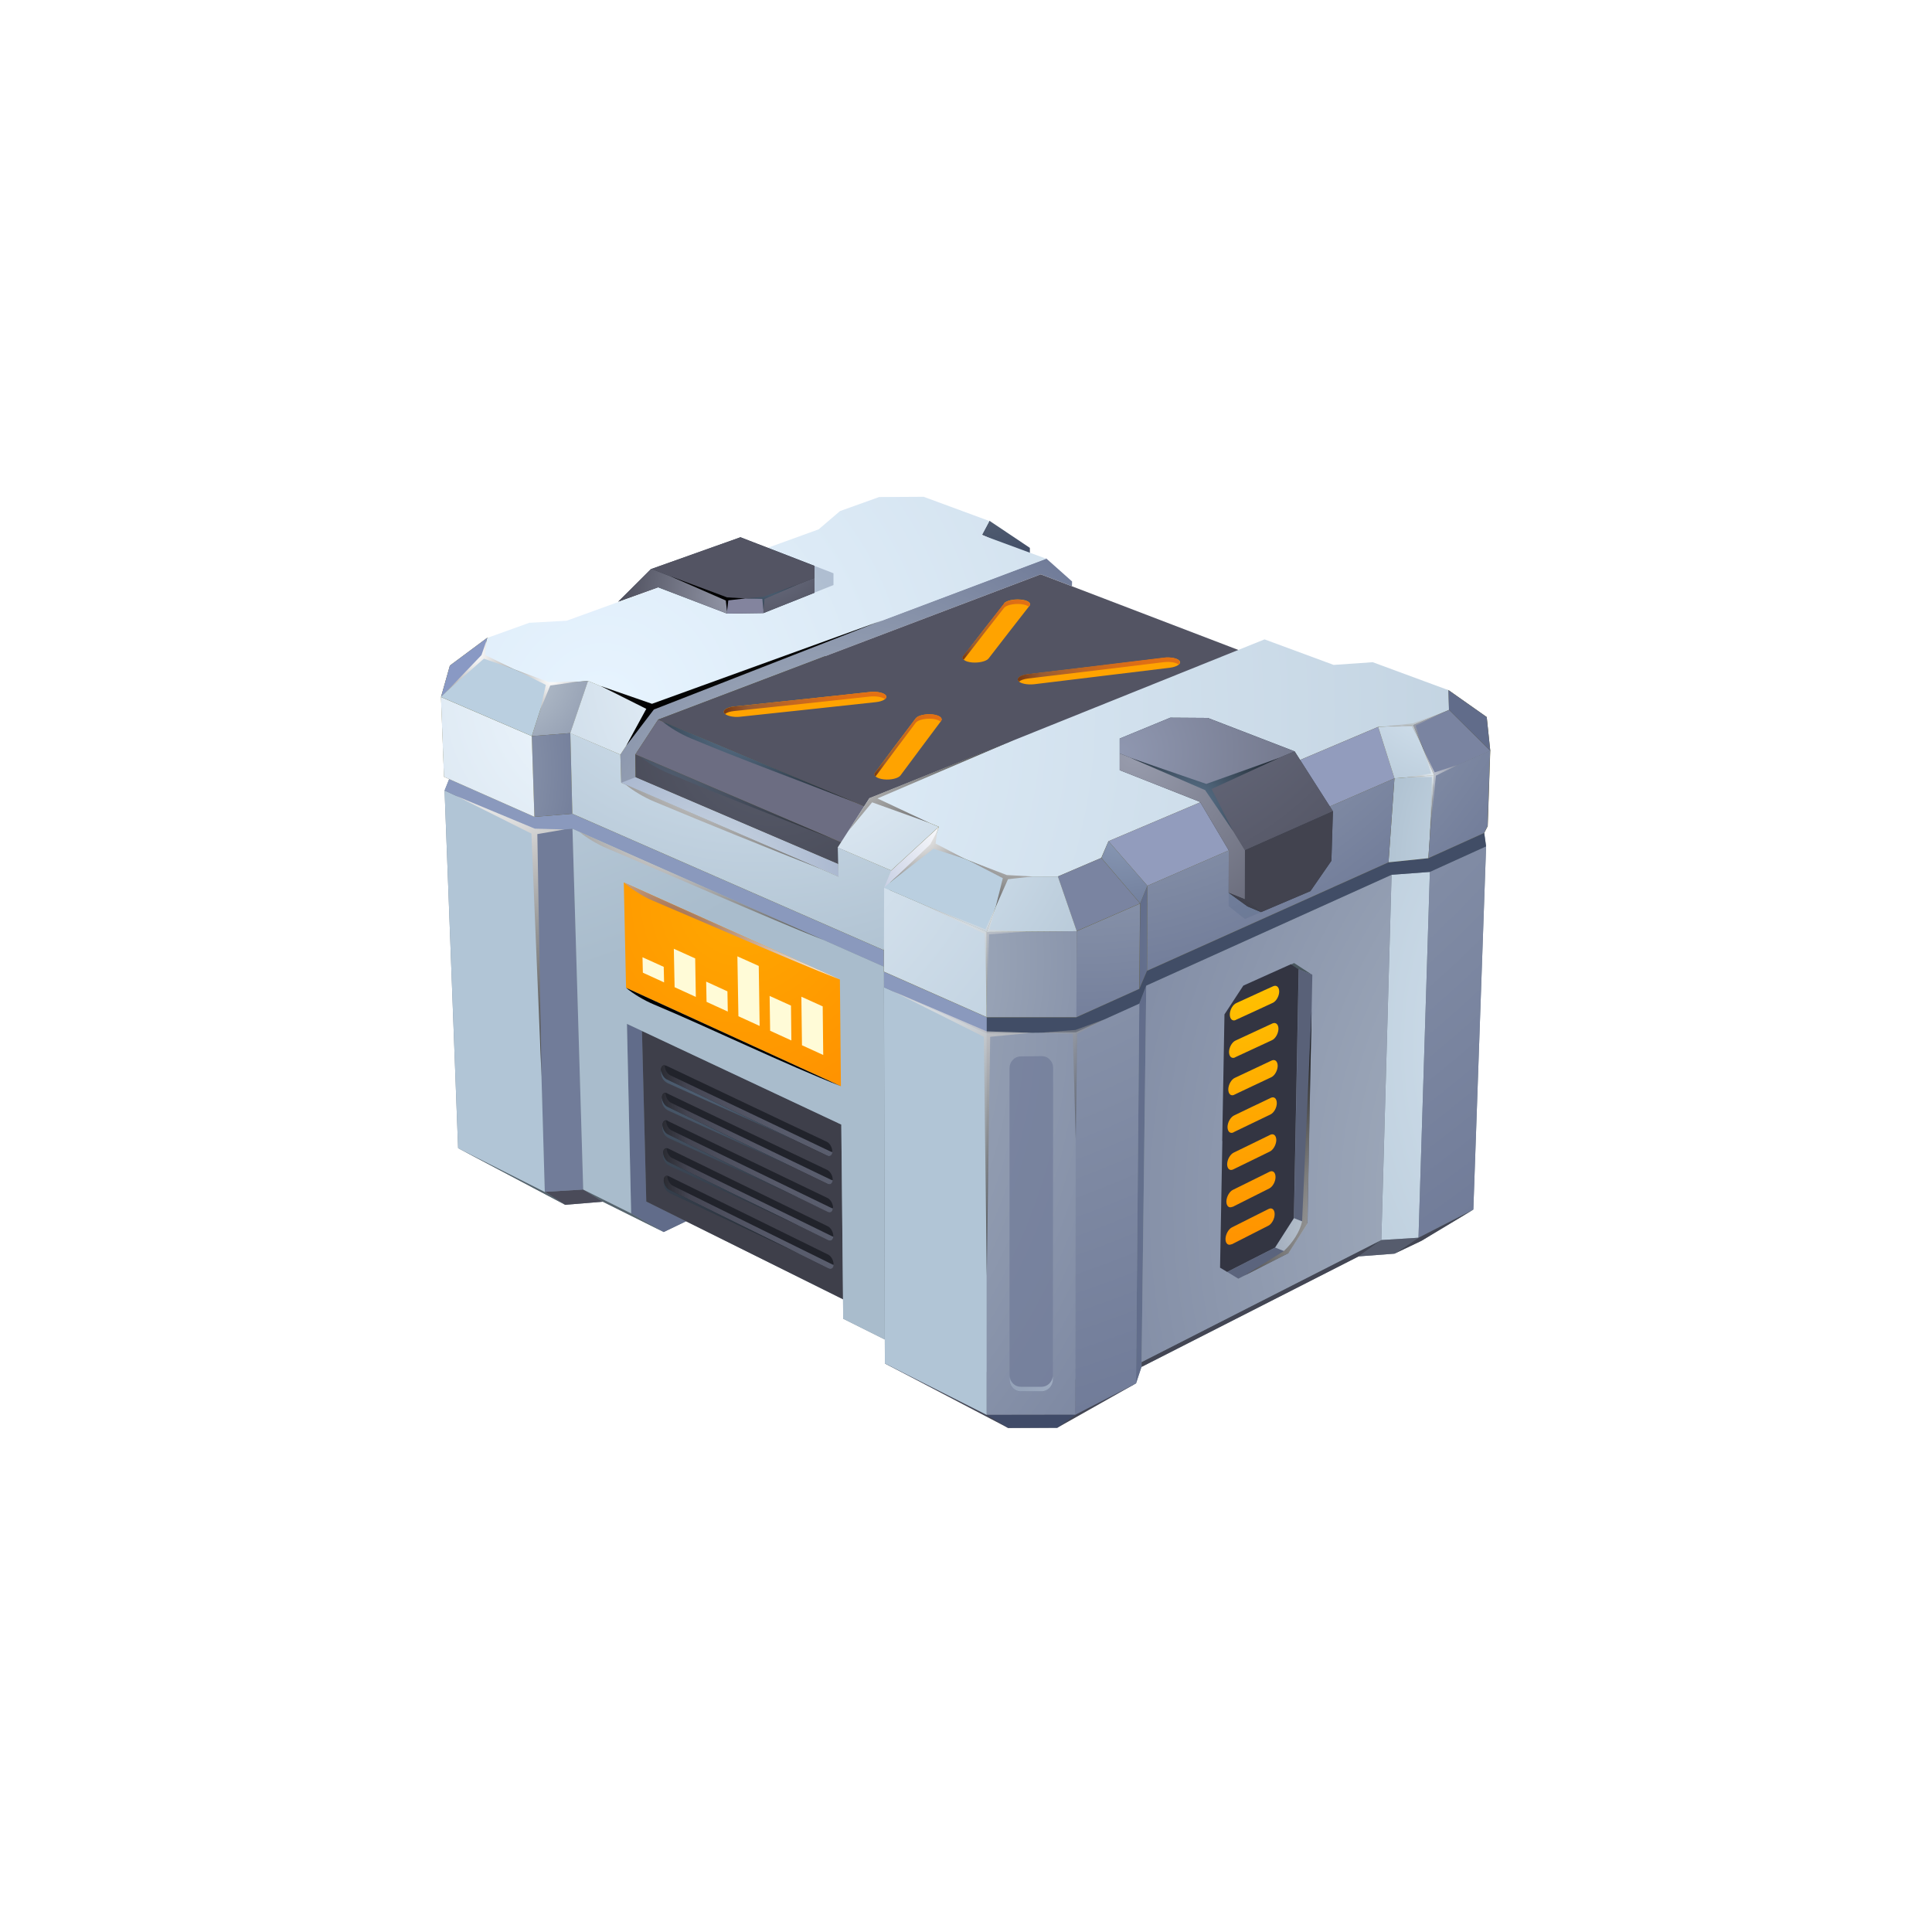 <svg width="70" height="70" viewBox="0 0 70 70" fill="none" xmlns="http://www.w3.org/2000/svg">
<g id="Frame 352">
<g id="Ellipse 27" filter="url(#filter0_f_2445_17105)">
<circle cx="35" cy="35" r="12" fill="#FFA901"/>
</g>
<g id="Group">
<path id="Vector" fill-rule="evenodd" clip-rule="evenodd" d="M30.546 47.076L30.55 47.78L32.057 48.532L32.062 49.401L35.752 51.26L38.971 51.256L41.16 50.124L41.357 49.527L49.219 45.521L50.525 45.422L51.5 44.958L53.382 43.826L53.844 30.666L53.776 30.178L16.273 28.229L16.108 28.642L16.598 41.599L20.476 43.652L21.841 43.539L24.048 44.638L24.858 44.248L30.546 47.076Z" fill="#778691"/>
<path id="Vector_2" fill-rule="evenodd" clip-rule="evenodd" d="M32.062 49.401L36.522 51.736L38.307 51.731L41.096 50.157L32.062 49.401Z" fill="#434654"/>
<path id="Vector_3" fill-rule="evenodd" clip-rule="evenodd" d="M21.131 43.099L21.841 43.54L24.048 44.639L22.867 43.963L21.131 43.099Z" fill="#56646D"/>
<path id="Vector_4" fill-rule="evenodd" clip-rule="evenodd" d="M21.131 43.099L19.739 43.183L20.476 43.653L21.841 43.54L21.131 43.099Z" fill="url(#paint0_radial_2445_17105)"/>
<path id="Vector_5" fill-rule="evenodd" clip-rule="evenodd" d="M16.598 41.6L20.476 43.652L19.739 43.182L16.598 41.6Z" fill="#56646D"/>
<path id="Vector_6" fill-rule="evenodd" clip-rule="evenodd" d="M19.739 43.182L19.363 30.14L20.742 30.027L21.131 43.098L19.739 43.182Z" fill="url(#paint1_radial_2445_17105)"/>
<path id="Vector_7" fill-rule="evenodd" clip-rule="evenodd" d="M19.364 30.141L16.108 28.643L16.598 41.6L19.739 43.188L19.364 30.145V30.141ZM35.752 51.266L32.062 49.401L32.029 35.772L35.752 37.439V51.266Z" fill="url(#paint2_radial_2445_17105)"/>
<path id="Vector_8" fill-rule="evenodd" clip-rule="evenodd" d="M22.715 37.097L22.867 43.963L24.048 44.639L24.858 44.249L23.416 43.536L23.26 37.355L22.715 37.097Z" fill="url(#paint3_radial_2445_17105)"/>
<path id="Vector_9" fill-rule="evenodd" clip-rule="evenodd" d="M23.26 37.355L23.416 43.535L30.546 47.076L30.482 40.745L23.26 37.355Z" fill="url(#paint4_radial_2445_17105)"/>
<path id="Vector_10" fill-rule="evenodd" clip-rule="evenodd" d="M16.273 28.229L16.108 28.642L19.364 30.14L20.742 30.027L32.025 35.024L32.029 35.771L35.752 37.434V36.678L32.025 34.428L20.737 29.483L16.273 28.229Z" fill="url(#paint5_radial_2445_17105)"/>
<path id="Vector_11" fill-rule="evenodd" clip-rule="evenodd" d="M32.025 35.025L20.742 30.027L21.131 43.098L22.867 43.962L22.715 37.096L30.482 40.745L30.55 47.78L32.057 48.532L32.025 35.025Z" fill="url(#paint6_radial_2445_17105)"/>
<path id="Vector_12" fill-rule="evenodd" clip-rule="evenodd" d="M35.752 51.261L36.522 51.735L38.307 51.73L38.971 51.256L35.752 51.261Z" fill="url(#paint7_radial_2445_17105)"/>
<path id="Vector_13" fill-rule="evenodd" clip-rule="evenodd" d="M35.752 37.434L38.98 37.401L38.971 51.256L35.752 51.261V37.434Z" fill="url(#paint8_radial_2445_17105)"/>
<path id="Vector_14" opacity="0.75" fill-rule="evenodd" clip-rule="evenodd" d="M36.577 38.693V49.993C36.577 50.11 36.618 50.209 36.7 50.293C36.782 50.378 36.879 50.416 36.993 50.416H37.735C37.959 50.416 38.147 50.223 38.147 49.993L38.156 38.688C38.156 38.571 38.115 38.472 38.033 38.388C37.95 38.303 37.854 38.266 37.74 38.266L36.984 38.275C36.76 38.275 36.577 38.468 36.577 38.698V38.693Z" fill="url(#paint9_radial_2445_17105)"/>
<path id="Vector_15" fill-rule="evenodd" clip-rule="evenodd" d="M41.531 35.711L41.279 36.364L41.16 50.125L41.357 49.528L41.531 35.711Z" fill="url(#paint10_radial_2445_17105)"/>
<path id="Vector_16" fill-rule="evenodd" clip-rule="evenodd" d="M50.419 31.695L51.807 31.592L51.395 44.845L50.048 44.93L50.419 31.695Z" fill="url(#paint11_radial_2445_17105)"/>
<path id="Vector_17" fill-rule="evenodd" clip-rule="evenodd" d="M38.98 37.401L41.279 36.358L41.16 50.124L38.967 51.256L38.976 37.406L38.98 37.401ZM51.395 44.845L53.382 43.821L53.844 30.666L51.807 31.587L51.395 44.845Z" fill="url(#paint12_radial_2445_17105)"/>
<path id="Vector_18" fill-rule="evenodd" clip-rule="evenodd" d="M50.048 44.93L49.219 45.522L50.524 45.423L51.394 44.846L50.048 44.93Z" fill="#565C6D"/>
<path id="Vector_19" fill-rule="evenodd" clip-rule="evenodd" d="M51.394 44.845L50.524 45.423L51.5 44.958L53.382 43.826L51.394 44.845Z" fill="#434654"/>
<path id="Vector_20" fill-rule="evenodd" clip-rule="evenodd" d="M41.357 49.528L49.219 45.526L50.048 44.93L41.362 49.349V49.528H41.357Z" fill="#434654"/>
<path id="Vector_21" fill-rule="evenodd" clip-rule="evenodd" d="M41.362 49.349L41.531 35.71L50.419 31.694L50.048 44.925L41.362 49.349Z" fill="url(#paint13_radial_2445_17105)"/>
<path id="Vector_22" fill-rule="evenodd" clip-rule="evenodd" d="M35.752 37.434L38.98 37.401L41.279 36.363L41.531 35.71L50.419 31.695L51.807 31.591L53.844 30.666L53.776 30.178L50.337 30.854L35.752 36.856V37.434Z" fill="url(#paint14_radial_2445_17105)"/>
<path id="Vector_23" fill-rule="evenodd" clip-rule="evenodd" d="M35.848 18.868L37.314 19.85V20.16L35.578 19.375L35.848 18.868Z" fill="url(#paint15_radial_2445_17105)"/>
<path id="Vector_24" fill-rule="evenodd" clip-rule="evenodd" d="M17.651 23.11L16.3 24.115L15.979 25.252L16.089 28.145L19.363 29.596L20.737 29.483L32.025 34.429V35.209L35.752 36.857H39.003L41.284 35.824L41.558 35.176L50.309 31.245L51.752 31.095L53.776 30.179L53.904 29.93L53.995 27.201L53.867 25.98L52.48 25.003L17.651 23.11Z" fill="#60571E"/>
<path id="Vector_25" fill-rule="evenodd" clip-rule="evenodd" d="M38.839 21.24L38.843 21.067L37.909 20.235L23.608 25.627L22.477 27.341L22.509 28.36L30.381 31.761L30.367 31.3L23.031 28.158L23.022 27.332L23.846 26.073L37.708 20.808L38.839 21.24Z" fill="url(#paint16_radial_2445_17105)"/>
<path id="Vector_26" fill-rule="evenodd" clip-rule="evenodd" d="M22.509 28.36L23.031 28.158L30.367 31.3L30.381 31.76L22.509 28.36Z" fill="url(#paint17_radial_2445_17105)"/>
<path id="Vector_27" fill-rule="evenodd" clip-rule="evenodd" d="M23.022 27.332L23.031 28.159L30.642 31.418L30.619 30.582L23.022 27.332Z" fill="url(#paint18_radial_2445_17105)"/>
<path id="Vector_28" fill-rule="evenodd" clip-rule="evenodd" d="M30.619 30.582L31.425 29.258L23.846 26.073L23.022 27.332L30.619 30.582Z" fill="url(#paint19_radial_2445_17105)"/>
<path id="Vector_29" fill-rule="evenodd" clip-rule="evenodd" d="M23.846 26.073L31.425 29.258L45.254 23.697L37.707 20.809L23.846 26.073Z" fill="url(#paint20_radial_2445_17105)"/>
<path id="Vector_30" fill-rule="evenodd" clip-rule="evenodd" d="M31.507 28.915L34.017 29.957L33.779 30.62L36.476 31.756H38.33L39.901 31.084L40.162 30.479L49.934 26.336L51.207 26.271L52.502 25.721L52.484 25.007L49.737 23.993L48.322 24.091L45.817 23.166L31.512 28.919L31.507 28.915ZM19.203 22.556L17.651 23.114L17.5 23.777L19.886 24.782L21.31 24.674L23.613 25.632L37.909 20.245L35.578 19.386L35.848 18.878L33.467 18L31.851 18.009L30.436 18.517L29.662 19.179L20.531 22.49L19.199 22.565L19.203 22.556Z" fill="url(#paint21_radial_2445_17105)"/>
<path id="Vector_31" fill-rule="evenodd" clip-rule="evenodd" d="M19.881 24.777L21.31 24.669L20.664 26.562L19.267 26.67L19.881 24.777Z" fill="url(#paint22_radial_2445_17105)"/>
<path id="Vector_32" fill-rule="evenodd" clip-rule="evenodd" d="M15.979 25.252L17.495 23.773L17.651 23.11L16.3 24.115L15.979 25.252Z" fill="url(#paint23_radial_2445_17105)"/>
<path id="Vector_33" fill-rule="evenodd" clip-rule="evenodd" d="M41.572 32.094L50.525 28.201L49.934 26.336L40.162 30.478L41.572 32.094Z" fill="url(#paint24_radial_2445_17105)"/>
<path id="Vector_34" fill-rule="evenodd" clip-rule="evenodd" d="M51.207 26.27L51.958 28.088L50.524 28.201L49.934 26.336L51.207 26.27Z" fill="url(#paint25_radial_2445_17105)"/>
<g id="Vector_35" style="mix-blend-mode:multiply" opacity="0.35">
<path fill-rule="evenodd" clip-rule="evenodd" d="M27.029 21.954L28.348 21.935L30.198 21.198V20.77L27.514 19.732L24.291 20.878L27.029 21.954Z" fill="#5D6C8C"/>
</g>
<path id="Vector_36" fill-rule="evenodd" clip-rule="evenodd" d="M51.207 26.27L52.503 25.721L54 27.205L51.967 28.093L51.211 26.275L51.207 26.27ZM38.33 31.756L39.901 31.084L41.307 32.733L39.008 33.733L38.326 31.751L38.33 31.756Z" fill="url(#paint26_radial_2445_17105)"/>
<path id="Vector_37" fill-rule="evenodd" clip-rule="evenodd" d="M52.498 25.717L53.995 27.201L53.867 25.98L52.48 25.003L52.498 25.717Z" fill="url(#paint27_radial_2445_17105)"/>
<path id="Vector_38" fill-rule="evenodd" clip-rule="evenodd" d="M29.511 20.504V21.476L27.661 22.213L26.342 22.232L23.846 21.279L22.399 21.8L23.608 20.612L26.828 19.466L29.511 20.504Z" fill="#383F49"/>
<path id="Vector_39" fill-rule="evenodd" clip-rule="evenodd" d="M26.342 22.231V21.691L23.59 20.606L22.399 21.799L23.846 21.278L26.342 22.231Z" fill="url(#paint28_radial_2445_17105)"/>
<path id="Vector_40" fill-rule="evenodd" clip-rule="evenodd" d="M27.661 22.213V21.668L29.511 20.936V21.476L27.661 22.213Z" fill="url(#paint29_radial_2445_17105)"/>
<path id="Vector_41" fill-rule="evenodd" clip-rule="evenodd" d="M27.661 22.213L26.342 22.232V21.692L27.661 21.668V22.213Z" fill="url(#paint30_radial_2445_17105)"/>
<path id="Vector_42" fill-rule="evenodd" clip-rule="evenodd" d="M26.342 21.692L27.661 21.669L29.511 20.936V20.504L26.828 19.466L23.608 20.612L26.342 21.692Z" fill="url(#paint31_radial_2445_17105)"/>
<path id="Vector_43" fill-rule="evenodd" clip-rule="evenodd" d="M35.748 33.767L35.752 36.857H39.003L39.013 33.738L35.748 33.767Z" fill="url(#paint32_radial_2445_17105)"/>
<path id="Vector_44" fill-rule="evenodd" clip-rule="evenodd" d="M41.572 32.095L41.559 35.176L41.284 35.824L41.311 32.733L41.572 32.095Z" fill="url(#paint33_radial_2445_17105)"/>
<path id="Vector_45" fill-rule="evenodd" clip-rule="evenodd" d="M50.524 28.201L50.309 31.244L51.752 31.094L51.958 28.088L50.524 28.201Z" fill="url(#paint34_radial_2445_17105)"/>
<path id="Vector_46" fill-rule="evenodd" clip-rule="evenodd" d="M51.958 28.089L51.752 31.094L53.776 30.179L53.899 29.93L53.991 27.196L51.958 28.084V28.089ZM39.008 33.739L41.307 32.738L41.279 35.828L38.999 36.857L39.008 33.739Z" fill="url(#paint35_radial_2445_17105)"/>
<path id="Vector_47" fill-rule="evenodd" clip-rule="evenodd" d="M41.572 32.094L50.524 28.2L50.309 31.244L41.559 35.175L41.572 32.094Z" fill="url(#paint36_radial_2445_17105)"/>
<path id="Vector_48" fill-rule="evenodd" clip-rule="evenodd" d="M19.267 26.669L19.363 29.596L20.737 29.483L20.664 26.561L19.267 26.669Z" fill="url(#paint37_radial_2445_17105)"/>
<path id="Vector_49" fill-rule="evenodd" clip-rule="evenodd" d="M22.477 27.341L20.664 26.561L20.737 29.483L32.025 34.428L32.29 31.54L30.354 30.709L30.381 31.761L22.509 28.36L22.477 27.341Z" fill="url(#paint38_radial_2445_17105)"/>
<path id="Vector_50" fill-rule="evenodd" clip-rule="evenodd" d="M32.034 32.165L32.025 35.204L35.748 36.852V33.762L32.034 32.16V32.165ZM19.363 29.596L19.267 26.67L15.975 25.252L16.085 28.145L19.363 29.596Z" fill="url(#paint39_radial_2445_17105)"/>
<path id="Vector_51" fill-rule="evenodd" clip-rule="evenodd" d="M34.017 29.957L32.29 31.54L32.034 32.164L33.779 30.619L34.017 29.957Z" fill="url(#paint40_radial_2445_17105)"/>
<path id="Vector_52" fill-rule="evenodd" clip-rule="evenodd" d="M32.29 31.54L30.349 30.709L31.503 28.915L34.012 29.957L32.286 31.54H32.29ZM20.664 26.566L22.477 27.341L23.608 25.627L21.305 24.669L20.659 26.566H20.664Z" fill="url(#paint41_radial_2445_17105)"/>
<path id="Vector_53" fill-rule="evenodd" clip-rule="evenodd" d="M32.034 32.164L35.748 33.766L36.471 31.756L33.774 30.619L32.034 32.164ZM17.495 23.771L15.975 25.251L19.267 26.669L19.881 24.776L17.495 23.771Z" fill="url(#paint42_radial_2445_17105)"/>
<path id="Vector_54" fill-rule="evenodd" clip-rule="evenodd" d="M35.748 33.766L39.013 33.738L38.33 31.756H36.476L35.748 33.766Z" fill="url(#paint43_radial_2445_17105)"/>
<path id="Vector_55" fill-rule="evenodd" clip-rule="evenodd" d="M39.906 31.084L40.162 30.479L41.572 32.094L41.311 32.733L39.906 31.084Z" fill="url(#paint44_radial_2445_17105)"/>
<path id="Vector_56" fill-rule="evenodd" clip-rule="evenodd" d="M47.053 35.123L47.543 35.32C47.324 35.179 47.108 35.033 46.889 34.893C46.852 34.911 46.811 34.925 46.774 34.944C46.866 35.005 46.957 35.066 47.053 35.127V35.123Z" fill="#49575E"/>
<path id="Vector_57" fill-rule="evenodd" clip-rule="evenodd" d="M47.548 35.316L47.058 35.119C47.031 36.622 46.998 38.125 46.971 39.628C46.944 41.131 46.911 42.634 46.884 44.136L47.374 44.329C47.401 42.826 47.434 41.323 47.461 39.82C47.488 38.318 47.52 36.815 47.548 35.312V35.316Z" fill="url(#paint45_radial_2445_17105)"/>
<path id="Vector_58" fill-rule="evenodd" clip-rule="evenodd" d="M46.879 44.137C46.651 44.494 46.426 44.851 46.197 45.203L46.687 45.4C46.911 45.043 47.14 44.686 47.369 44.334L46.879 44.141V44.137Z" fill="url(#paint46_radial_2445_17105)"/>
<path id="Vector_59" fill-rule="evenodd" clip-rule="evenodd" d="M46.692 45.399L46.202 45.202C45.895 45.357 45.593 45.512 45.286 45.667C45.011 45.808 44.741 45.949 44.466 46.085C44.599 46.165 44.732 46.249 44.865 46.329C45.171 46.174 45.474 46.019 45.781 45.864C46.083 45.709 46.389 45.554 46.696 45.399H46.692Z" fill="url(#paint47_radial_2445_17105)"/>
<path id="Vector_60" fill-rule="evenodd" clip-rule="evenodd" d="M44.288 41.346C44.26 42.873 44.233 44.404 44.205 45.93C44.292 45.982 44.375 46.033 44.462 46.085C44.736 45.944 45.007 45.808 45.281 45.667C45.588 45.512 45.89 45.357 46.197 45.202C46.426 44.845 46.651 44.488 46.88 44.136C46.907 42.633 46.939 41.13 46.967 39.627C46.994 38.124 47.026 36.622 47.053 35.119C46.962 35.058 46.87 34.997 46.774 34.935C46.504 35.058 46.238 35.175 45.968 35.297C45.661 35.433 45.355 35.574 45.048 35.711C44.819 36.058 44.594 36.406 44.365 36.753C44.338 38.284 44.311 39.81 44.283 41.337L44.288 41.346Z" fill="url(#paint48_radial_2445_17105)"/>
<path id="Vector_61" fill-rule="evenodd" clip-rule="evenodd" d="M24.167 39.613C25.133 40.078 26.104 40.538 27.07 41.003C28.036 41.464 29.007 41.928 29.973 42.389C30.079 42.44 30.17 42.595 30.17 42.731C30.17 42.868 30.088 42.938 29.978 42.891C29.012 42.426 28.041 41.961 27.079 41.496C26.113 41.031 25.147 40.566 24.181 40.102C24.076 40.05 23.984 39.9 23.984 39.763C23.984 39.627 24.066 39.561 24.172 39.608L24.167 39.613ZM24.19 40.613C25.156 41.078 26.122 41.548 27.088 42.013C28.055 42.478 29.021 42.943 29.987 43.408C30.092 43.459 30.179 43.614 30.184 43.751C30.184 43.887 30.102 43.957 29.992 43.906C29.026 43.436 28.059 42.971 27.098 42.501C26.131 42.032 25.17 41.567 24.204 41.097C24.098 41.045 24.007 40.895 24.007 40.759C24.007 40.623 24.089 40.557 24.195 40.604L24.19 40.613ZM24.213 41.614C25.179 42.083 26.141 42.553 27.102 43.023C28.064 43.492 29.03 43.962 29.996 44.432C30.102 44.483 30.189 44.638 30.193 44.779C30.193 44.915 30.111 44.986 30.005 44.934C29.044 44.465 28.078 43.99 27.116 43.52C26.154 43.051 25.188 42.581 24.227 42.107C24.121 42.055 24.03 41.9 24.03 41.769C24.03 41.633 24.112 41.567 24.217 41.618L24.213 41.614ZM24.144 38.613C25.115 39.073 26.086 39.533 27.052 39.993C28.023 40.454 28.989 40.914 29.96 41.37C30.065 41.421 30.152 41.576 30.157 41.712C30.157 41.849 30.074 41.924 29.964 41.872C28.994 41.412 28.027 40.947 27.056 40.487C26.09 40.026 25.119 39.566 24.149 39.106C24.043 39.054 23.952 38.904 23.947 38.768C23.947 38.632 24.03 38.561 24.135 38.613H24.144ZM24.236 42.619C25.197 43.089 26.159 43.563 27.121 44.037C28.082 44.511 29.044 44.981 30.005 45.456C30.111 45.507 30.198 45.662 30.202 45.803C30.202 45.939 30.12 46.01 30.015 45.958C29.053 45.484 28.091 45.009 27.13 44.535C26.168 44.061 25.206 43.586 24.245 43.112C24.14 43.06 24.048 42.905 24.048 42.769C24.048 42.633 24.13 42.567 24.236 42.619Z" fill="url(#paint49_radial_2445_17105)"/>
<path id="Vector_62" fill-rule="evenodd" clip-rule="evenodd" d="M24.158 39.106C25.129 39.566 26.095 40.027 27.066 40.487C28.032 40.947 29.003 41.412 29.973 41.872C30.069 41.919 30.152 41.858 30.161 41.741C30.143 41.741 30.12 41.736 30.102 41.727C29.131 41.267 28.165 40.801 27.194 40.341C26.228 39.881 25.257 39.421 24.286 38.961C24.181 38.909 24.089 38.759 24.084 38.622C24.084 38.613 24.084 38.608 24.084 38.599C24.007 38.594 23.952 38.66 23.956 38.768C23.956 38.904 24.048 39.054 24.158 39.106Z" fill="url(#paint50_linear_2445_17105)"/>
<path id="Vector_63" fill-rule="evenodd" clip-rule="evenodd" d="M27.212 41.351C26.246 40.886 25.28 40.421 24.314 39.956C24.208 39.904 24.117 39.754 24.117 39.618C24.039 39.59 23.984 39.655 23.988 39.763C23.988 39.9 24.08 40.05 24.185 40.102C25.151 40.567 26.118 41.032 27.084 41.496C28.05 41.961 29.016 42.426 29.982 42.891C30.083 42.938 30.161 42.882 30.17 42.76C30.152 42.76 30.129 42.755 30.111 42.746C29.144 42.281 28.174 41.816 27.212 41.351Z" fill="url(#paint51_linear_2445_17105)"/>
<path id="Vector_64" fill-rule="evenodd" clip-rule="evenodd" d="M24.332 40.957C24.227 40.905 24.135 40.755 24.135 40.619C24.057 40.591 24.002 40.656 24.007 40.764C24.007 40.901 24.098 41.051 24.204 41.103C25.17 41.572 26.136 42.037 27.098 42.507C28.064 42.972 29.03 43.441 29.992 43.911C30.092 43.958 30.17 43.902 30.179 43.78C30.161 43.78 30.138 43.775 30.12 43.766C29.154 43.296 28.187 42.831 27.226 42.361C26.26 41.892 25.298 41.427 24.332 40.957Z" fill="url(#paint52_linear_2445_17105)"/>
<path id="Vector_65" fill-rule="evenodd" clip-rule="evenodd" d="M24.355 41.962C24.249 41.91 24.158 41.755 24.158 41.624C24.08 41.596 24.025 41.661 24.03 41.769C24.03 41.906 24.121 42.056 24.227 42.108C25.188 42.577 26.154 43.051 27.116 43.521C28.078 43.991 29.044 44.46 30.005 44.935C30.106 44.982 30.184 44.925 30.193 44.803C30.175 44.803 30.156 44.799 30.134 44.785C29.172 44.315 28.206 43.84 27.244 43.371C26.282 42.901 25.316 42.431 24.355 41.957V41.962Z" fill="url(#paint53_linear_2445_17105)"/>
<path id="Vector_66" fill-rule="evenodd" clip-rule="evenodd" d="M24.181 42.6C24.103 42.591 24.048 42.657 24.052 42.77C24.052 42.906 24.144 43.061 24.249 43.112C25.211 43.587 26.173 44.061 27.134 44.535C28.096 45.01 29.058 45.484 30.019 45.959C30.12 46.005 30.198 45.949 30.207 45.827C30.189 45.827 30.17 45.822 30.147 45.808C29.186 45.334 28.224 44.859 27.262 44.385C26.301 43.911 25.339 43.437 24.378 42.962C24.272 42.91 24.181 42.755 24.181 42.619V42.6Z" fill="url(#paint54_linear_2445_17105)"/>
<path id="Vector_67" style="mix-blend-mode:screen" fill-rule="evenodd" clip-rule="evenodd" d="M22.688 27.022L23.416 25.683L21.768 24.857L23.622 25.5L31.961 22.48L23.691 25.707L22.688 27.022Z" fill="url(#paint55_radial_2445_17105)"/>
<path id="Vector_68" style="mix-blend-mode:screen" fill-rule="evenodd" clip-rule="evenodd" d="M30.743 30.103L31.599 29.07L33.669 29.812L31.791 28.929L36.769 26.797L31.507 28.915L30.743 30.103Z" fill="url(#paint56_radial_2445_17105)"/>
<g id="Vector_69" style="mix-blend-mode:multiply" opacity="0.35">
<path fill-rule="evenodd" clip-rule="evenodd" d="M44.521 31.056L44.517 32.831L45.103 33.297L46.893 32.536L47.653 31.437L47.708 29.643L44.521 31.056Z" fill="#5D6C8C"/>
</g>
<path id="Vector_70" fill-rule="evenodd" clip-rule="evenodd" d="M43.761 26.012L42.401 26.003L40.569 26.759V27.905L43.482 29.056L44.521 30.812L44.517 32.348L45.199 32.841L45.689 33.048L47.479 32.287L48.239 31.188L48.294 29.394L46.907 27.224L43.761 26.012Z" fill="#383F49"/>
<path id="Vector_71" fill-rule="evenodd" clip-rule="evenodd" d="M40.569 27.299L43.72 28.544L46.907 27.224L43.761 26.012L42.401 26.003L40.569 26.759V27.299Z" fill="url(#paint57_radial_2445_17105)"/>
<path id="Vector_72" fill-rule="evenodd" clip-rule="evenodd" d="M43.72 28.543L45.107 30.807L48.294 29.393L46.907 27.224L43.72 28.543Z" fill="url(#paint58_radial_2445_17105)"/>
<path id="Vector_73" fill-rule="evenodd" clip-rule="evenodd" d="M45.107 30.807L45.103 32.583L45.689 33.047L47.479 32.287L48.239 31.188L48.294 29.394L45.107 30.807Z" fill="url(#paint59_radial_2445_17105)"/>
<path id="Vector_74" fill-rule="evenodd" clip-rule="evenodd" d="M44.517 32.348L45.103 32.582L45.107 30.807L43.72 28.543L40.569 27.299V27.905L43.482 29.055L44.521 30.812L44.517 32.348Z" fill="url(#paint60_radial_2445_17105)"/>
<path id="Vector_75" fill-rule="evenodd" clip-rule="evenodd" d="M45.103 32.583L44.517 32.348L45.199 32.841L45.689 33.047L45.103 32.583Z" fill="url(#paint61_radial_2445_17105)"/>
<path id="Vector_76" style="mix-blend-mode:screen" fill-rule="evenodd" clip-rule="evenodd" d="M17.633 23.186L17.445 23.735L16.19 25.045L17.532 23.866L18.613 24.242L17.573 23.73L17.633 23.186Z" fill="url(#paint62_radial_2445_17105)"/>
<path id="Vector_77" style="mix-blend-mode:screen" fill-rule="evenodd" clip-rule="evenodd" d="M18.663 24.261L19.776 24.815L19.574 25.721L19.936 24.838L20.925 24.698L19.886 24.716L18.663 24.261Z" fill="url(#paint63_radial_2445_17105)"/>
<path id="Vector_78" style="mix-blend-mode:screen" fill-rule="evenodd" clip-rule="evenodd" d="M24.291 20.879L26.296 21.757L26.342 22.147L26.388 21.753L27.002 21.682L26.342 21.644L24.291 20.879Z" fill="url(#paint64_radial_2445_17105)"/>
<path id="Vector_79" style="mix-blend-mode:screen" fill-rule="evenodd" clip-rule="evenodd" d="M27.002 21.681L27.652 21.625L28.884 21.184L27.698 21.705L27.661 22.099L27.62 21.7L27.002 21.681Z" fill="url(#paint65_radial_2445_17105)"/>
<path id="Vector_80" style="mix-blend-mode:screen" fill-rule="evenodd" clip-rule="evenodd" d="M24.011 26.144L30.976 29.07C28.993 28.295 26.988 27.571 25.023 26.749C24.662 26.599 24.263 26.36 24.007 26.144H24.011Z" fill="url(#paint66_radial_2445_17105)"/>
<path id="Vector_81" style="mix-blend-mode:screen" opacity="0.5" fill-rule="evenodd" clip-rule="evenodd" d="M23.183 27.402L30.161 30.389C28.178 29.614 26.164 28.835 24.199 28.008C23.837 27.858 23.439 27.618 23.183 27.402Z" fill="url(#paint67_radial_2445_17105)"/>
<path id="Vector_82" style="mix-blend-mode:screen" fill-rule="evenodd" clip-rule="evenodd" d="M22.679 28.431L29.731 31.479C27.748 30.704 25.655 29.858 23.691 29.037C23.329 28.886 22.931 28.647 22.674 28.431H22.679Z" fill="url(#paint68_radial_2445_17105)"/>
<path id="Vector_83" style="mix-blend-mode:screen" fill-rule="evenodd" clip-rule="evenodd" d="M33.957 30.117L33.705 30.591L32.281 31.949L33.82 30.751L34.956 31.117L33.898 30.563L33.957 30.117Z" fill="url(#paint69_radial_2445_17105)"/>
<path id="Vector_84" style="mix-blend-mode:screen" fill-rule="evenodd" clip-rule="evenodd" d="M16.524 28.836L19.377 30.024L20.453 30.052L19.469 30.221L19.62 39.009L19.254 30.203L16.524 28.836Z" fill="url(#paint70_radial_2445_17105)"/>
<path id="Vector_85" style="mix-blend-mode:screen" fill-rule="evenodd" clip-rule="evenodd" d="M20.994 30.14L29.845 34.061C27.862 33.286 23.975 31.567 22.01 30.745C21.648 30.595 21.25 30.356 20.994 30.14Z" fill="url(#paint71_radial_2445_17105)"/>
<path id="Vector_86" style="mix-blend-mode:screen" opacity="0.75" fill-rule="evenodd" clip-rule="evenodd" d="M32.336 35.908L35.647 37.566L35.752 46.231L35.876 37.566L37.364 37.42L35.752 37.369L32.336 35.908Z" fill="url(#paint72_radial_2445_17105)"/>
<path id="Vector_87" style="mix-blend-mode:screen" opacity="0.5" fill-rule="evenodd" clip-rule="evenodd" d="M37.721 37.415L38.967 37.317L40.029 36.927L39.031 37.453L38.976 41.29L38.87 37.458L37.721 37.415Z" fill="url(#paint73_radial_2445_17105)"/>
<path id="Vector_88" style="mix-blend-mode:screen" fill-rule="evenodd" clip-rule="evenodd" d="M35.093 31.174L36.334 31.817L36.077 32.855L36.522 31.855L37.405 31.756L36.476 31.704L35.093 31.174Z" fill="url(#paint74_radial_2445_17105)"/>
<path id="Vector_89" style="mix-blend-mode:screen" fill-rule="evenodd" clip-rule="evenodd" d="M40.963 27.459L43.665 28.628L44.677 30.113L43.898 28.586L46.348 27.459L43.706 28.403L40.963 27.459Z" fill="url(#paint75_radial_2445_17105)"/>
<path id="Vector_90" style="mix-blend-mode:screen" fill-rule="evenodd" clip-rule="evenodd" d="M45.08 46.222L46.513 45.33C46.843 45.024 47.104 44.611 47.177 44.254L47.52 36.627L47.369 44.334L46.687 45.4L45.08 46.222Z" fill="url(#paint76_radial_2445_17105)"/>
<path id="Vector_91" style="mix-blend-mode:screen" opacity="0.5" fill-rule="evenodd" clip-rule="evenodd" d="M50.085 26.327L51.184 26.209L52.31 25.801L51.294 26.289L51.514 27.008L51.156 26.322L50.085 26.327Z" fill="url(#paint77_radial_2445_17105)"/>
<path id="Vector_92" style="mix-blend-mode:screen" opacity="0.5" fill-rule="evenodd" clip-rule="evenodd" d="M51.555 27.116L51.852 28.027L50.877 28.173L51.88 28.154L51.807 30.286L52.026 28.102L52.809 27.717L51.981 27.985L51.555 27.116Z" fill="url(#paint78_radial_2445_17105)"/>
<path id="Vector_93" style="mix-blend-mode:screen" opacity="0.5" fill-rule="evenodd" clip-rule="evenodd" d="M36.059 32.906L35.702 33.667L33.325 32.723L35.67 33.836L35.752 36.433L35.835 33.855L37.204 33.751L35.844 33.685L36.059 32.906Z" fill="url(#paint79_radial_2445_17105)"/>
<path id="Vector_94" style="mix-blend-mode:screen" opacity="0.75" fill-rule="evenodd" clip-rule="evenodd" d="M24.217 39.257L28.92 41.37C28.302 41.075 27.684 40.779 27.066 40.487C26.099 40.027 25.129 39.567 24.158 39.107C24.053 39.055 23.961 38.905 23.956 38.769C23.943 38.919 23.956 39.14 24.217 39.257ZM27.079 41.497C26.113 41.032 25.147 40.567 24.181 40.102C24.076 40.051 23.984 39.9 23.984 39.764C23.97 39.914 23.984 40.135 24.245 40.253L28.934 42.385C28.316 42.089 27.698 41.793 27.084 41.497H27.079ZM24.002 40.765C23.988 40.915 24.002 41.136 24.263 41.253L28.939 43.399C28.325 43.103 27.707 42.803 27.093 42.507C26.127 42.037 25.165 41.572 24.199 41.103C24.094 41.051 24.002 40.901 24.002 40.765ZM27.111 43.517C26.15 43.047 25.184 42.577 24.222 42.103C24.117 42.051 24.025 41.896 24.025 41.765C24.011 41.915 24.025 42.131 24.286 42.253L28.952 44.414C28.339 44.113 27.725 43.813 27.116 43.517H27.111ZM27.13 44.526C26.168 44.052 25.206 43.578 24.245 43.103C24.14 43.052 24.048 42.897 24.048 42.761C24.034 42.911 24.048 43.127 24.309 43.249L28.961 45.428C28.352 45.128 27.739 44.827 27.13 44.526Z" fill="url(#paint80_radial_2445_17105)"/>
<path id="Vector_95" fill-rule="evenodd" clip-rule="evenodd" d="M44.659 43.728C44.878 43.62 45.103 43.507 45.323 43.394C45.542 43.286 45.767 43.173 45.986 43.061C46.11 43 46.215 42.812 46.215 42.648C46.215 42.478 46.119 42.394 45.996 42.455C45.776 42.563 45.551 42.676 45.332 42.784C45.112 42.892 44.888 43.004 44.668 43.112C44.544 43.173 44.439 43.361 44.434 43.53C44.434 43.7 44.53 43.784 44.654 43.723L44.659 43.728ZM44.681 42.37C44.901 42.262 45.126 42.154 45.346 42.046C45.565 41.938 45.79 41.83 46.009 41.722C46.133 41.661 46.238 41.478 46.243 41.309C46.243 41.145 46.147 41.055 46.023 41.116C45.803 41.224 45.579 41.333 45.359 41.441C45.139 41.548 44.915 41.657 44.695 41.764C44.572 41.826 44.466 42.009 44.462 42.178C44.462 42.347 44.558 42.431 44.681 42.37ZM44.704 41.018C44.924 40.91 45.149 40.802 45.368 40.698C45.588 40.59 45.812 40.482 46.032 40.379C46.156 40.318 46.261 40.135 46.261 39.971C46.261 39.801 46.165 39.717 46.041 39.778C45.817 39.886 45.597 39.994 45.373 40.097C45.153 40.205 44.929 40.309 44.709 40.417C44.585 40.478 44.48 40.661 44.475 40.83C44.475 40.999 44.572 41.088 44.695 41.027L44.704 41.018ZM44.727 39.66C44.947 39.557 45.172 39.449 45.391 39.346C45.611 39.242 45.835 39.135 46.06 39.031C46.183 38.975 46.289 38.787 46.293 38.623C46.293 38.453 46.197 38.369 46.074 38.425C45.849 38.529 45.629 38.637 45.405 38.74C45.185 38.843 44.961 38.951 44.736 39.055C44.613 39.111 44.508 39.299 44.503 39.468C44.503 39.637 44.599 39.726 44.723 39.665L44.727 39.66ZM44.75 38.308C44.974 38.205 45.194 38.101 45.419 37.998C45.639 37.895 45.863 37.791 46.087 37.688C46.211 37.632 46.316 37.448 46.321 37.279C46.321 37.115 46.225 37.026 46.101 37.082C45.877 37.185 45.657 37.289 45.432 37.392C45.208 37.495 44.988 37.599 44.764 37.702C44.64 37.758 44.535 37.942 44.53 38.111C44.53 38.28 44.627 38.369 44.75 38.313V38.308ZM44.627 45.085C44.846 44.972 45.071 44.859 45.291 44.747C45.51 44.634 45.735 44.521 45.955 44.409C46.078 44.348 46.183 44.16 46.183 43.991C46.183 43.826 46.087 43.742 45.964 43.803C45.744 43.916 45.52 44.024 45.3 44.136C45.08 44.249 44.855 44.362 44.636 44.47C44.512 44.531 44.407 44.719 44.402 44.888C44.402 45.057 44.498 45.141 44.622 45.08L44.627 45.085ZM44.778 36.951C45.002 36.847 45.222 36.749 45.446 36.645C45.671 36.542 45.89 36.439 46.115 36.335C46.238 36.279 46.344 36.096 46.348 35.931C46.348 35.762 46.252 35.678 46.129 35.734C45.904 35.833 45.684 35.936 45.46 36.039C45.236 36.143 45.016 36.241 44.791 36.345C44.668 36.401 44.562 36.584 44.558 36.753C44.558 36.922 44.654 37.012 44.778 36.955V36.951Z" fill="url(#paint81_radial_2445_17105)"/>
<g id="Group_2">
<path id="Vector_96" fill-rule="evenodd" clip-rule="evenodd" d="M22.601 31.973L30.431 35.49L30.468 39.356L22.683 35.791L22.601 31.973Z" fill="url(#paint82_radial_2445_17105)"/>
<path id="Vector_97" style="mix-blend-mode:screen" fill-rule="evenodd" clip-rule="evenodd" d="M22.683 35.791L30.468 39.356C28.485 38.581 25.664 37.219 23.7 36.397C23.338 36.247 22.94 36.007 22.683 35.791Z" fill="url(#paint83_radial_2445_17105)"/>
<g id="Vector_98" style="mix-blend-mode:screen">
<path fill-rule="evenodd" clip-rule="evenodd" d="M23.279 34.683L24.048 35.031L24.061 35.594L23.292 35.242L23.279 34.678V34.683ZM24.419 34.378L25.188 34.725L25.211 36.12L24.442 35.768L24.414 34.373L24.419 34.378ZM25.586 35.566L26.356 35.918L26.369 36.651L25.6 36.299L25.586 35.566ZM26.717 34.65L27.491 34.998L27.523 37.172L26.754 36.82L26.717 34.65ZM27.89 36.087L28.659 36.435L28.673 37.698L27.903 37.346L27.885 36.083L27.89 36.087ZM29.039 36.115L29.808 36.463L29.827 38.224L29.057 37.872L29.035 36.111L29.039 36.115Z" fill="#FFFBD7"/>
</g>
<path id="Vector_99" style="mix-blend-mode:multiply" fill-rule="evenodd" clip-rule="evenodd" d="M30.431 35.49C28.448 34.715 25.609 33.457 23.645 32.63C23.283 32.48 22.853 32.189 22.601 31.973L30.431 35.49Z" fill="url(#paint84_radial_2445_17105)"/>
</g>
<path id="Vector_100" opacity="0.5" fill-rule="evenodd" clip-rule="evenodd" d="M37.735 50.246H36.993C36.879 50.246 36.782 50.208 36.7 50.124C36.618 50.039 36.581 49.941 36.581 49.823V49.988C36.581 50.105 36.622 50.204 36.7 50.288C36.782 50.373 36.879 50.41 36.993 50.41H37.735C37.959 50.41 38.147 50.218 38.147 49.988V49.908V49.823C38.147 49.851 38.147 49.88 38.138 49.908C38.101 50.1 37.932 50.246 37.735 50.246Z" fill="url(#paint85_radial_2445_17105)"/>
<g id="Group_3">
<path id="Vector_101" fill-rule="evenodd" clip-rule="evenodd" d="M42.167 23.832C42.424 23.8 42.685 23.856 42.745 23.955C42.804 24.053 42.644 24.161 42.383 24.194C40.743 24.396 39.104 24.593 37.469 24.791C37.208 24.819 36.952 24.762 36.892 24.664C36.833 24.565 36.993 24.457 37.254 24.429C38.894 24.236 40.533 24.039 42.172 23.837L42.167 23.832ZM36.38 21.86C36.457 21.761 36.727 21.7 36.984 21.724C37.236 21.747 37.378 21.846 37.3 21.949C36.805 22.583 36.311 23.217 35.816 23.861C35.738 23.959 35.468 24.025 35.216 24.002C34.965 23.978 34.823 23.875 34.901 23.776C35.39 23.137 35.885 22.499 36.384 21.869L36.38 21.86ZM26.818 25.969C26.562 25.998 26.301 25.932 26.237 25.833C26.177 25.73 26.337 25.627 26.599 25.598C28.242 25.429 29.882 25.251 31.526 25.072C31.782 25.044 32.043 25.105 32.103 25.204C32.162 25.302 32.002 25.411 31.741 25.439C30.097 25.617 28.458 25.796 26.814 25.969H26.818ZM32.625 28.097C32.547 28.2 32.277 28.266 32.025 28.238C31.773 28.21 31.631 28.106 31.704 27.998C32.19 27.336 32.684 26.679 33.179 26.026C33.257 25.922 33.527 25.861 33.779 25.885C34.03 25.913 34.172 26.016 34.099 26.12C33.609 26.777 33.115 27.435 32.625 28.097Z" fill="#FFA300"/>
<path id="Vector_102" fill-rule="evenodd" clip-rule="evenodd" d="M36.38 22.024C36.457 21.926 36.727 21.865 36.984 21.888C37.121 21.902 37.222 21.935 37.277 21.982C37.286 21.973 37.291 21.963 37.3 21.954C37.378 21.855 37.236 21.757 36.984 21.729C36.727 21.705 36.462 21.766 36.38 21.865C35.885 22.499 35.39 23.133 34.896 23.772C34.859 23.819 34.868 23.866 34.919 23.903C35.404 23.274 35.889 22.645 36.38 22.024Z" fill="url(#paint86_linear_2445_17105)"/>
<path id="Vector_103" fill-rule="evenodd" clip-rule="evenodd" d="M32.103 25.204C32.043 25.105 31.782 25.044 31.526 25.072C29.882 25.251 28.238 25.425 26.599 25.598C26.342 25.627 26.177 25.73 26.237 25.833C26.246 25.847 26.255 25.857 26.269 25.871C26.328 25.819 26.447 25.777 26.594 25.763C28.238 25.594 29.877 25.415 31.521 25.237C31.745 25.213 31.974 25.256 32.066 25.331C32.112 25.293 32.126 25.251 32.098 25.204H32.103Z" fill="url(#paint87_linear_2445_17105)"/>
<path id="Vector_104" fill-rule="evenodd" clip-rule="evenodd" d="M33.779 25.886C33.527 25.857 33.257 25.923 33.179 26.026C32.689 26.684 32.194 27.337 31.704 27.999C31.668 28.046 31.681 28.093 31.723 28.135C32.203 27.482 32.693 26.834 33.179 26.186C33.257 26.083 33.527 26.022 33.779 26.045C33.916 26.059 34.021 26.097 34.076 26.144C34.081 26.134 34.09 26.125 34.095 26.116C34.172 26.012 34.031 25.909 33.774 25.881L33.779 25.886Z" fill="url(#paint88_linear_2445_17105)"/>
<path id="Vector_105" fill-rule="evenodd" clip-rule="evenodd" d="M37.249 24.424C36.993 24.452 36.828 24.56 36.888 24.659C36.897 24.673 36.906 24.683 36.92 24.697C36.979 24.645 37.098 24.603 37.245 24.584C38.033 24.49 38.825 24.396 39.612 24.302C40.464 24.199 41.316 24.096 42.163 23.992C42.387 23.964 42.612 24.002 42.703 24.077C42.749 24.039 42.763 23.992 42.735 23.95C42.676 23.851 42.419 23.795 42.158 23.828C41 23.969 39.841 24.11 38.683 24.25C38.202 24.307 37.721 24.363 37.24 24.424H37.249Z" fill="url(#paint89_linear_2445_17105)"/>
</g>
</g>
</g>
<defs>
<filter id="filter0_f_2445_17105" x="0" y="0" width="70" height="70" filterUnits="userSpaceOnUse" color-interpolation-filters="sRGB">
<feFlood flood-opacity="0" result="BackgroundImageFix"/>
<feBlend mode="normal" in="SourceGraphic" in2="BackgroundImageFix" result="shape"/>
<feGaussianBlur stdDeviation="11.5" result="effect1_foregroundBlur_2445_17105"/>
</filter>
<radialGradient id="paint0_radial_2445_17105" cx="0" cy="0" r="1" gradientUnits="userSpaceOnUse" gradientTransform="translate(20.939 6.917) scale(0.229 0.235)">
<stop stop-color="#989CAD"/>
<stop offset="1" stop-color="#4A4B59"/>
</radialGradient>
<radialGradient id="paint1_radial_2445_17105" cx="0" cy="0" r="1" gradientUnits="userSpaceOnUse" gradientTransform="translate(4.17 6.916) scale(22.964 23.553)">
<stop stop-color="#BDC8D1"/>
<stop offset="1" stop-color="#717C99"/>
</radialGradient>
<radialGradient id="paint2_radial_2445_17105" cx="0" cy="0" r="1" gradientUnits="userSpaceOnUse" gradientTransform="translate(17.894 6.916) scale(0.229 0.235)">
<stop stop-color="#F0F8FF"/>
<stop offset="1" stop-color="#B1C5D6"/>
</radialGradient>
<radialGradient id="paint3_radial_2445_17105" cx="0" cy="0" r="1" gradientUnits="userSpaceOnUse" gradientTransform="translate(12.765 6.917) scale(0.229 0.235)">
<stop stop-color="#90A8BD"/>
<stop offset="1" stop-color="#616C8A"/>
</radialGradient>
<radialGradient id="paint4_radial_2445_17105" cx="0" cy="0" r="1" gradientUnits="userSpaceOnUse" gradientTransform="translate(23.869 6.916) scale(0.229 0.235)">
<stop stop-color="#5A5E6E"/>
<stop offset="1" stop-color="#3E3F4A"/>
</radialGradient>
<radialGradient id="paint5_radial_2445_17105" cx="0" cy="0" r="1" gradientUnits="userSpaceOnUse" gradientTransform="translate(26.901 6.916) scale(0.229 0.235)">
<stop stop-color="#D0DCE6"/>
<stop offset="1" stop-color="#8A99BD"/>
</radialGradient>
<radialGradient id="paint6_radial_2445_17105" cx="0" cy="0" r="1" gradientUnits="userSpaceOnUse" gradientTransform="translate(12.857 6.916) scale(28.72 29.457)">
<stop stop-color="#E7F4FF"/>
<stop offset="1" stop-color="#A9BCCC"/>
</radialGradient>
<radialGradient id="paint7_radial_2445_17105" cx="0" cy="0" r="1" gradientUnits="userSpaceOnUse" gradientTransform="translate(37.717 6.916) scale(0.229 0.235)">
<stop stop-color="#8E9CBC"/>
<stop offset="1" stop-color="#404B68"/>
</radialGradient>
<radialGradient id="paint8_radial_2445_17105" cx="0" cy="0" r="1" gradientUnits="userSpaceOnUse" gradientTransform="translate(19.025 36.537) scale(29.682 30.443)">
<stop stop-color="#BDC8D1"/>
<stop offset="1" stop-color="#717C99"/>
</radialGradient>
<radialGradient id="paint9_radial_2445_17105" cx="0" cy="0" r="1" gradientUnits="userSpaceOnUse" gradientTransform="translate(50.689 6.916) scale(0.229 0.235)">
<stop stop-color="#A6B4BF"/>
<stop offset="1" stop-color="#717C99"/>
</radialGradient>
<radialGradient id="paint10_radial_2445_17105" cx="0" cy="0" r="1" gradientUnits="userSpaceOnUse" gradientTransform="translate(63.657 43.117) scale(23.381 23.98)">
<stop stop-color="#90A8BD"/>
<stop offset="1" stop-color="#616C8A"/>
</radialGradient>
<radialGradient id="paint11_radial_2445_17105" cx="0" cy="0" r="1" gradientUnits="userSpaceOnUse" gradientTransform="translate(63.937 37.909) scale(24.214 24.835)">
<stop stop-color="#E7F4FF"/>
<stop offset="1" stop-color="#A9BCCC"/>
</radialGradient>
<radialGradient id="paint12_radial_2445_17105" cx="0" cy="0" r="1" gradientUnits="userSpaceOnUse" gradientTransform="translate(25.147 3.877) scale(48.25 49.487)">
<stop stop-color="#BDC8D1"/>
<stop offset="1" stop-color="#717C99"/>
</radialGradient>
<radialGradient id="paint13_radial_2445_17105" cx="0" cy="0" r="1" gradientUnits="userSpaceOnUse" gradientTransform="translate(65.278 43.619) scale(32.992 33.839)">
<stop stop-color="#BDC8D1"/>
<stop offset="1" stop-color="#717C99"/>
</radialGradient>
<radialGradient id="paint14_radial_2445_17105" cx="0" cy="0" r="1" gradientUnits="userSpaceOnUse" gradientTransform="translate(37.126 6.916) scale(0.229 0.235)">
<stop stop-color="#727D87"/>
<stop offset="1" stop-color="#414D66"/>
</radialGradient>
<radialGradient id="paint15_radial_2445_17105" cx="0" cy="0" r="1" gradientUnits="userSpaceOnUse" gradientTransform="translate(35.18 15.214) scale(5.22 5.354)">
<stop stop-color="#727D87"/>
<stop offset="1" stop-color="#414D66"/>
</radialGradient>
<radialGradient id="paint16_radial_2445_17105" cx="0" cy="0" r="1" gradientUnits="userSpaceOnUse" gradientTransform="translate(29.969 31.92) scale(13.843 14.198)">
<stop stop-color="#BDC8D1"/>
<stop offset="1" stop-color="#717C99"/>
</radialGradient>
<radialGradient id="paint17_radial_2445_17105" cx="0" cy="0" r="1" gradientUnits="userSpaceOnUse" gradientTransform="translate(25.568 32.113) scale(9.232 9.468)">
<stop stop-color="#D0DCE6"/>
<stop offset="1" stop-color="#8A99BD"/>
</radialGradient>
<radialGradient id="paint18_radial_2445_17105" cx="0" cy="0" r="1" gradientUnits="userSpaceOnUse" gradientTransform="translate(28.073 26.412) scale(10.156 10.417)">
<stop stop-color="#5A5E6E"/>
<stop offset="1" stop-color="#3E3F4A"/>
</radialGradient>
<radialGradient id="paint19_radial_2445_17105" cx="0" cy="0" r="1" gradientUnits="userSpaceOnUse" gradientTransform="translate(26.676 6.916) scale(0.229 0.235)">
<stop stop-color="#AAB3D1"/>
<stop offset="1" stop-color="#6C6D82"/>
</radialGradient>
<radialGradient id="paint20_radial_2445_17105" cx="0" cy="0" r="1" gradientUnits="userSpaceOnUse" gradientTransform="translate(26.292 6.916) scale(0.229 0.235)">
<stop stop-color="#7A8196"/>
<stop offset="1" stop-color="#535463"/>
</radialGradient>
<radialGradient id="paint21_radial_2445_17105" cx="0" cy="0" r="1" gradientUnits="userSpaceOnUse" gradientTransform="translate(21.845 25.773) scale(53.947 55.33)">
<stop stop-color="#E7F4FF"/>
<stop offset="1" stop-color="#A9BCCC"/>
</radialGradient>
<radialGradient id="paint22_radial_2445_17105" cx="0" cy="0" r="1" gradientUnits="userSpaceOnUse" gradientTransform="translate(18.461 24.293) scale(6.136 6.293)">
<stop stop-color="#BDC8D1"/>
<stop offset="1" stop-color="#717C99"/>
</radialGradient>
<radialGradient id="paint23_radial_2445_17105" cx="0" cy="0" r="1" gradientUnits="userSpaceOnUse" gradientTransform="translate(16.813 6.917) scale(0.229 0.235)">
<stop stop-color="white"/>
<stop offset="1" stop-color="#8999C4"/>
</radialGradient>
<radialGradient id="paint24_radial_2445_17105" cx="0" cy="0" r="1" gradientUnits="userSpaceOnUse" gradientTransform="translate(38.477 6.916) scale(16.366 16.785)">
<stop stop-color="#BDC8D1"/>
<stop offset="1" stop-color="#929CBD"/>
</radialGradient>
<radialGradient id="paint25_radial_2445_17105" cx="0" cy="0" r="1" gradientUnits="userSpaceOnUse" gradientTransform="translate(52.993 23.002) scale(8.316 8.529)">
<stop stop-color="#E7F4FF"/>
<stop offset="1" stop-color="#A9BCCC"/>
</radialGradient>
<radialGradient id="paint26_radial_2445_17105" cx="0" cy="0" r="1" gradientUnits="userSpaceOnUse" gradientTransform="translate(43.459 6.916) scale(0.229 0.235)">
<stop stop-color="#BDC8D1"/>
<stop offset="1" stop-color="#7A84A1"/>
</radialGradient>
<radialGradient id="paint27_radial_2445_17105" cx="0" cy="0" r="1" gradientUnits="userSpaceOnUse" gradientTransform="translate(50.863 6.917) scale(0.229 0.235)">
<stop stop-color="#90A1BD"/>
<stop offset="1" stop-color="#616C8A"/>
</radialGradient>
<radialGradient id="paint28_radial_2445_17105" cx="0" cy="0" r="1" gradientUnits="userSpaceOnUse" gradientTransform="translate(26.8 21.588) scale(4.593 4.711)">
<stop stop-color="#989CAD"/>
<stop offset="1" stop-color="#4A4B59"/>
</radialGradient>
<radialGradient id="paint29_radial_2445_17105" cx="0" cy="0" r="1" gradientUnits="userSpaceOnUse" gradientTransform="translate(27.436 19.08) scale(3.599 3.691)">
<stop stop-color="#7A8196"/>
<stop offset="1" stop-color="#535463"/>
</radialGradient>
<radialGradient id="paint30_radial_2445_17105" cx="0" cy="0" r="1" gradientUnits="userSpaceOnUse" gradientTransform="translate(26.649 6.916) scale(0.229 0.235)">
<stop stop-color="#D1D5E6"/>
<stop offset="1" stop-color="#83849E"/>
</radialGradient>
<radialGradient id="paint31_radial_2445_17105" cx="0" cy="0" r="1" gradientUnits="userSpaceOnUse" gradientTransform="translate(25.344 6.917) scale(0.229 0.235)">
<stop stop-color="#8F97B0"/>
<stop offset="1" stop-color="#535463"/>
</radialGradient>
<radialGradient id="paint32_radial_2445_17105" cx="0" cy="0" r="1" gradientUnits="userSpaceOnUse" gradientTransform="translate(26.731 34.828) scale(18.532 19.007)">
<stop stop-color="#BDC8D1"/>
<stop offset="1" stop-color="#717C99"/>
</radialGradient>
<radialGradient id="paint33_radial_2445_17105" cx="0" cy="0" r="1" gradientUnits="userSpaceOnUse" gradientTransform="translate(48.249 34.161) scale(7.198 7.383)">
<stop stop-color="#90A8BD"/>
<stop offset="1" stop-color="#616C8A"/>
</radialGradient>
<radialGradient id="paint34_radial_2445_17105" cx="0" cy="0" r="1" gradientUnits="userSpaceOnUse" gradientTransform="translate(58.661 31.277) scale(9.726 9.975)">
<stop stop-color="#E7F4FF"/>
<stop offset="1" stop-color="#A9BCCC"/>
</radialGradient>
<radialGradient id="paint35_radial_2445_17105" cx="0" cy="0" r="1" gradientUnits="userSpaceOnUse" gradientTransform="translate(39.338 18.536) scale(18.829 19.312)">
<stop stop-color="#BDC8D1"/>
<stop offset="1" stop-color="#717C99"/>
</radialGradient>
<radialGradient id="paint36_radial_2445_17105" cx="0" cy="0" r="1" gradientUnits="userSpaceOnUse" gradientTransform="translate(38.248 16.097) scale(19.47 19.97)">
<stop stop-color="#BDC8D1"/>
<stop offset="1" stop-color="#717C99"/>
</radialGradient>
<radialGradient id="paint37_radial_2445_17105" cx="0" cy="0" r="1" gradientUnits="userSpaceOnUse" gradientTransform="translate(12.33 27.83) scale(9.012 9.243)">
<stop stop-color="#BDC8D1"/>
<stop offset="1" stop-color="#717C99"/>
</radialGradient>
<radialGradient id="paint38_radial_2445_17105" cx="0" cy="0" r="1" gradientUnits="userSpaceOnUse" gradientTransform="translate(27.501 18.704) scale(18.271 18.739)">
<stop stop-color="#E7F4FF"/>
<stop offset="1" stop-color="#A9BCCC"/>
</radialGradient>
<radialGradient id="paint39_radial_2445_17105" cx="0" cy="0" r="1" gradientUnits="userSpaceOnUse" gradientTransform="translate(22.212 24.909) scale(25.222 25.869)">
<stop stop-color="#F0F8FF"/>
<stop offset="1" stop-color="#B1C5D6"/>
</radialGradient>
<radialGradient id="paint40_radial_2445_17105" cx="0" cy="0" r="1" gradientUnits="userSpaceOnUse" gradientTransform="translate(34.507 30.051) scale(6.882 7.059)">
<stop stop-color="white"/>
<stop offset="1" stop-color="#8999C4"/>
</radialGradient>
<radialGradient id="paint41_radial_2445_17105" cx="0" cy="0" r="1" gradientUnits="userSpaceOnUse" gradientTransform="translate(28.146 23.941) scale(16.732 17.161)">
<stop stop-color="#F0F8FF"/>
<stop offset="1" stop-color="#B1C5D6"/>
</radialGradient>
<radialGradient id="paint42_radial_2445_17105" cx="0" cy="0" r="1" gradientUnits="userSpaceOnUse" gradientTransform="translate(19.162 6.916) scale(0.229 0.235)">
<stop stop-color="#F0F8FF"/>
<stop offset="1" stop-color="#BACFE0"/>
</radialGradient>
<radialGradient id="paint43_radial_2445_17105" cx="0" cy="0" r="1" gradientUnits="userSpaceOnUse" gradientTransform="translate(29.831 27.816) scale(14.781 15.16)">
<stop stop-color="#E7F4FF"/>
<stop offset="1" stop-color="#A9BCCC"/>
</radialGradient>
<radialGradient id="paint44_radial_2445_17105" cx="0" cy="0" r="1" gradientUnits="userSpaceOnUse" gradientTransform="translate(40.592 29.257) scale(5.696 5.842)">
<stop stop-color="#90A1BD"/>
<stop offset="1" stop-color="#616C8A"/>
</radialGradient>
<radialGradient id="paint45_radial_2445_17105" cx="0" cy="0" r="1" gradientUnits="userSpaceOnUse" gradientTransform="translate(54.156 6.916) scale(0.229 0.235)">
<stop stop-color="#A3B2BF"/>
<stop offset="1" stop-color="#596178"/>
</radialGradient>
<radialGradient id="paint46_radial_2445_17105" cx="0" cy="0" r="1" gradientUnits="userSpaceOnUse" gradientTransform="translate(47.791 44.62) scale(4.909 5.035)">
<stop stop-color="#BDC8D1"/>
<stop offset="1" stop-color="#717C99"/>
</radialGradient>
<radialGradient id="paint47_radial_2445_17105" cx="0" cy="0" r="1" gradientUnits="userSpaceOnUse" gradientTransform="translate(47.896 6.916) scale(3.984 4.086)">
<stop stop-color="#BDC8D1"/>
<stop offset="1" stop-color="#5B647D"/>
</radialGradient>
<radialGradient id="paint48_radial_2445_17105" cx="0" cy="0" r="1" gradientUnits="userSpaceOnUse" gradientTransform="translate(50.992 6.916) scale(0.229 0.235)">
<stop stop-color="#54596E"/>
<stop offset="1" stop-color="#333542"/>
</radialGradient>
<radialGradient id="paint49_radial_2445_17105" cx="0" cy="0" r="1" gradientUnits="userSpaceOnUse" gradientTransform="translate(24.378 6.916) scale(12.4 12.718)">
<stop stop-color="#363A47"/>
<stop offset="1" stop-color="#21232B"/>
</radialGradient>
<linearGradient id="paint50_linear_2445_17105" x1="23.956" y1="6.681" x2="30.161" y2="6.681" gradientUnits="userSpaceOnUse">
<stop stop-color="#2B2C33"/>
<stop offset="0.15" stop-color="#444552"/>
<stop offset="0.37" stop-color="#4E505F"/>
<stop offset="0.67" stop-color="#575A6A"/>
<stop offset="1" stop-color="#5A5E6E"/>
</linearGradient>
<linearGradient id="paint51_linear_2445_17105" x1="23.984" y1="41.262" x2="30.17" y2="41.262" gradientUnits="userSpaceOnUse">
<stop stop-color="#2B2C33"/>
<stop offset="0.15" stop-color="#444552"/>
<stop offset="0.37" stop-color="#4E505F"/>
<stop offset="0.67" stop-color="#575A6A"/>
<stop offset="1" stop-color="#5A5E6E"/>
</linearGradient>
<linearGradient id="paint52_linear_2445_17105" x1="24.007" y1="42.272" x2="30.184" y2="42.272" gradientUnits="userSpaceOnUse">
<stop stop-color="#2B2C33"/>
<stop offset="0.15" stop-color="#444552"/>
<stop offset="0.37" stop-color="#4E505F"/>
<stop offset="0.67" stop-color="#575A6A"/>
<stop offset="1" stop-color="#5A5E6E"/>
</linearGradient>
<linearGradient id="paint53_linear_2445_17105" x1="24.03" y1="43.282" x2="30.193" y2="43.282" gradientUnits="userSpaceOnUse">
<stop stop-color="#2B2C33"/>
<stop offset="0.15" stop-color="#444552"/>
<stop offset="0.37" stop-color="#4E505F"/>
<stop offset="0.67" stop-color="#575A6A"/>
<stop offset="1" stop-color="#5A5E6E"/>
</linearGradient>
<linearGradient id="paint54_linear_2445_17105" x1="24.052" y1="44.282" x2="30.207" y2="44.282" gradientUnits="userSpaceOnUse">
<stop stop-color="#2B2C33"/>
<stop offset="0.15" stop-color="#444552"/>
<stop offset="0.37" stop-color="#4E505F"/>
<stop offset="0.67" stop-color="#575A6A"/>
<stop offset="1" stop-color="#5A5E6E"/>
</linearGradient>
<radialGradient id="paint55_radial_2445_17105" cx="0" cy="0" r="1" gradientUnits="userSpaceOnUse" gradientTransform="translate(20.788 6.916) scale(18.564 19.04)">
<stop stop-color="white"/>
<stop offset="1"/>
</radialGradient>
<radialGradient id="paint56_radial_2445_17105" cx="0" cy="0" r="1" gradientUnits="userSpaceOnUse" gradientTransform="translate(29.589 26.501) scale(9.007 9.238)">
<stop stop-color="white"/>
<stop offset="1"/>
</radialGradient>
<radialGradient id="paint57_radial_2445_17105" cx="0" cy="0" r="1" gradientUnits="userSpaceOnUse" gradientTransform="translate(40.62 27.276) scale(13.921 14.277)">
<stop stop-color="#8F97B0"/>
<stop offset="1" stop-color="#535463"/>
</radialGradient>
<radialGradient id="paint58_radial_2445_17105" cx="0" cy="0" r="1" gradientUnits="userSpaceOnUse" gradientTransform="translate(39.063 19.46) scale(14.818 15.198)">
<stop stop-color="#7A8196"/>
<stop offset="1" stop-color="#535463"/>
</radialGradient>
<radialGradient id="paint59_radial_2445_17105" cx="0" cy="0" r="1" gradientUnits="userSpaceOnUse" gradientTransform="translate(40.267 6.916) scale(0.229 0.235)">
<stop stop-color="#6C7285"/>
<stop offset="1" stop-color="#42434F"/>
</radialGradient>
<radialGradient id="paint60_radial_2445_17105" cx="0" cy="0" r="1" gradientUnits="userSpaceOnUse" gradientTransform="translate(41.059 27.294) scale(11.571 11.868)">
<stop stop-color="#989CAD"/>
<stop offset="1" stop-color="#4A4B59"/>
</radialGradient>
<radialGradient id="paint61_radial_2445_17105" cx="0" cy="0" r="1" gradientUnits="userSpaceOnUse" gradientTransform="translate(46 31.047) scale(1.955 2.005)">
<stop stop-color="#5A5E6E"/>
<stop offset="1" stop-color="#3E3F4A"/>
</radialGradient>
<radialGradient id="paint62_radial_2445_17105" cx="0" cy="0" r="1" gradientUnits="userSpaceOnUse" gradientTransform="translate(17.239 23.683) scale(4.909 5.035)">
<stop stop-color="white"/>
<stop offset="1"/>
</radialGradient>
<radialGradient id="paint63_radial_2445_17105" cx="0" cy="0" r="1" gradientUnits="userSpaceOnUse" gradientTransform="translate(19.995 24.618) scale(4.597 4.715)">
<stop stop-color="white"/>
<stop offset="1"/>
</radialGradient>
<radialGradient id="paint64_radial_2445_17105" cx="0" cy="0" r="1" gradientUnits="userSpaceOnUse" gradientTransform="translate(26.864 6.916) scale(0.229 0.235)">
<stop stop-color="#5D768F"/>
<stop offset="1"/>
</radialGradient>
<radialGradient id="paint65_radial_2445_17105" cx="0" cy="0" r="1" gradientUnits="userSpaceOnUse" gradientTransform="translate(27.771 20.991) scale(2.404 2.466)">
<stop stop-color="#5D768F"/>
<stop offset="1"/>
</radialGradient>
<radialGradient id="paint66_radial_2445_17105" cx="0" cy="0" r="1" gradientUnits="userSpaceOnUse" gradientTransform="translate(26.713 26.082) scale(7.066 7.247)">
<stop stop-color="#5D768F"/>
<stop offset="1"/>
</radialGradient>
<radialGradient id="paint67_radial_2445_17105" cx="0" cy="0" r="1" gradientUnits="userSpaceOnUse" gradientTransform="translate(23.892 29.093) scale(7.194 7.378)">
<stop stop-color="#5D768F"/>
<stop offset="1"/>
</radialGradient>
<radialGradient id="paint68_radial_2445_17105" cx="0" cy="0" r="1" gradientUnits="userSpaceOnUse" gradientTransform="translate(26.04 26.566) scale(9.996 10.252)">
<stop stop-color="white"/>
<stop offset="1"/>
</radialGradient>
<radialGradient id="paint69_radial_2445_17105" cx="0" cy="0" r="1" gradientUnits="userSpaceOnUse" gradientTransform="translate(33.298 30.009) scale(4.895 5.021)">
<stop stop-color="white"/>
<stop offset="1"/>
</radialGradient>
<radialGradient id="paint70_radial_2445_17105" cx="0" cy="0" r="1" gradientUnits="userSpaceOnUse" gradientTransform="translate(18.122 27.826) scale(14.383 14.752)">
<stop stop-color="white"/>
<stop offset="1"/>
</radialGradient>
<radialGradient id="paint71_radial_2445_17105" cx="0" cy="0" r="1" gradientUnits="userSpaceOnUse" gradientTransform="translate(24.469 28.576) scale(11.086 11.37)">
<stop stop-color="white"/>
<stop offset="1"/>
</radialGradient>
<radialGradient id="paint72_radial_2445_17105" cx="0" cy="0" r="1" gradientUnits="userSpaceOnUse" gradientTransform="translate(34.301 35.072) scale(13.018 13.352)">
<stop stop-color="white"/>
<stop offset="1"/>
</radialGradient>
<radialGradient id="paint73_radial_2445_17105" cx="0" cy="0" r="1" gradientUnits="userSpaceOnUse" gradientTransform="translate(37.318 34.137) scale(8.925 9.154)">
<stop stop-color="white"/>
<stop offset="1"/>
</radialGradient>
<radialGradient id="paint74_radial_2445_17105" cx="0" cy="0" r="1" gradientUnits="userSpaceOnUse" gradientTransform="translate(37.002 29.863) scale(5.156 5.288)">
<stop stop-color="white"/>
<stop offset="1"/>
</radialGradient>
<radialGradient id="paint75_radial_2445_17105" cx="0" cy="0" r="1" gradientUnits="userSpaceOnUse" gradientTransform="translate(43.257 29.234) scale(5.161 5.293)">
<stop stop-color="#5D768F"/>
<stop offset="1"/>
</radialGradient>
<radialGradient id="paint76_radial_2445_17105" cx="0" cy="0" r="1" gradientUnits="userSpaceOnUse" gradientTransform="translate(51.216 45.189) scale(9.067 9.299)">
<stop stop-color="white"/>
<stop offset="1"/>
</radialGradient>
<radialGradient id="paint77_radial_2445_17105" cx="0" cy="0" r="1" gradientUnits="userSpaceOnUse" gradientTransform="translate(50.927 24.692) scale(4.927 5.053)">
<stop stop-color="white"/>
<stop offset="1"/>
</radialGradient>
<radialGradient id="paint78_radial_2445_17105" cx="0" cy="0" r="1" gradientUnits="userSpaceOnUse" gradientTransform="translate(51.916 28.037) scale(3.105 3.184)">
<stop stop-color="white"/>
<stop offset="1"/>
</radialGradient>
<radialGradient id="paint79_radial_2445_17105" cx="0" cy="0" r="1" gradientUnits="userSpaceOnUse" gradientTransform="translate(35.51 32.502) scale(8.05 8.257)">
<stop stop-color="white"/>
<stop offset="1"/>
</radialGradient>
<radialGradient id="paint80_radial_2445_17105" cx="0" cy="0" r="1" gradientUnits="userSpaceOnUse" gradientTransform="translate(25.816 38.538) scale(9.863 10.116)">
<stop stop-color="#5D768F"/>
<stop offset="1"/>
</radialGradient>
<radialGradient id="paint81_radial_2445_17105" cx="0" cy="0" r="1" gradientUnits="userSpaceOnUse" gradientTransform="translate(44.604 34.011) scale(11.173 11.46)">
<stop stop-color="#FFCC00"/>
<stop offset="0.57" stop-color="#FFA700"/>
<stop offset="1" stop-color="#FF9100"/>
</radialGradient>
<radialGradient id="paint82_radial_2445_17105" cx="0" cy="0" r="1" gradientUnits="userSpaceOnUse" gradientTransform="translate(26.8 32.715) scale(7.766 7.965)">
<stop stop-color="#FFA900"/>
<stop offset="0.05" stop-color="#FFA700"/>
<stop offset="1" stop-color="#FF9100"/>
</radialGradient>
<radialGradient id="paint83_radial_2445_17105" cx="0" cy="0" r="1" gradientUnits="userSpaceOnUse" gradientTransform="translate(24.277 6.917) scale(0.229 0.235)">
<stop stop-color="#7FFF3D"/>
<stop offset="1"/>
</radialGradient>
<radialGradient id="paint84_radial_2445_17105" cx="0" cy="0" r="1" gradientUnits="userSpaceOnUse" gradientTransform="translate(24.199 34.194) scale(6.557 6.725)">
<stop stop-color="#995C33"/>
<stop offset="1" stop-color="white"/>
</radialGradient>
<radialGradient id="paint85_radial_2445_17105" cx="0" cy="0" r="1" gradientUnits="userSpaceOnUse" gradientTransform="translate(39.773 48.771) scale(3.975 4.077)">
<stop stop-color="#E7F4FF"/>
<stop offset="1" stop-color="#A9BCCC"/>
</radialGradient>
<linearGradient id="paint86_linear_2445_17105" x1="34.878" y1="22.809" x2="37.323" y2="22.809" gradientUnits="userSpaceOnUse">
<stop stop-color="#7A3A10"/>
<stop offset="0.15" stop-color="#995C33"/>
<stop offset="0.23" stop-color="#A7602C"/>
<stop offset="0.41" stop-color="#C16722"/>
<stop offset="0.6" stop-color="#D46C1A"/>
<stop offset="0.79" stop-color="#DF6F15"/>
<stop offset="1" stop-color="#E37114"/>
</linearGradient>
<linearGradient id="paint87_linear_2445_17105" x1="26.228" y1="25.467" x2="32.116" y2="25.467" gradientUnits="userSpaceOnUse">
<stop stop-color="#7A3A10"/>
<stop offset="0.15" stop-color="#995C33"/>
<stop offset="0.23" stop-color="#A7602C"/>
<stop offset="0.41" stop-color="#C16722"/>
<stop offset="0.6" stop-color="#D46C1A"/>
<stop offset="0.79" stop-color="#DF6F15"/>
<stop offset="1" stop-color="#E37114"/>
</linearGradient>
<linearGradient id="paint88_linear_2445_17105" x1="31.686" y1="27.008" x2="34.117" y2="27.008" gradientUnits="userSpaceOnUse">
<stop stop-color="#7A3A10"/>
<stop offset="0.15" stop-color="#995C33"/>
<stop offset="0.23" stop-color="#A7602C"/>
<stop offset="0.41" stop-color="#C16722"/>
<stop offset="0.6" stop-color="#D46C1A"/>
<stop offset="0.79" stop-color="#DF6F15"/>
<stop offset="1" stop-color="#E37114"/>
</linearGradient>
<linearGradient id="paint89_linear_2445_17105" x1="36.879" y1="24.26" x2="42.758" y2="24.26" gradientUnits="userSpaceOnUse">
<stop stop-color="#7A3A10"/>
<stop offset="0.15" stop-color="#995C33"/>
<stop offset="0.23" stop-color="#A7602C"/>
<stop offset="0.41" stop-color="#C16722"/>
<stop offset="0.6" stop-color="#D46C1A"/>
<stop offset="0.79" stop-color="#DF6F15"/>
<stop offset="1" stop-color="#E37114"/>
</linearGradient>
</defs>
</svg>
